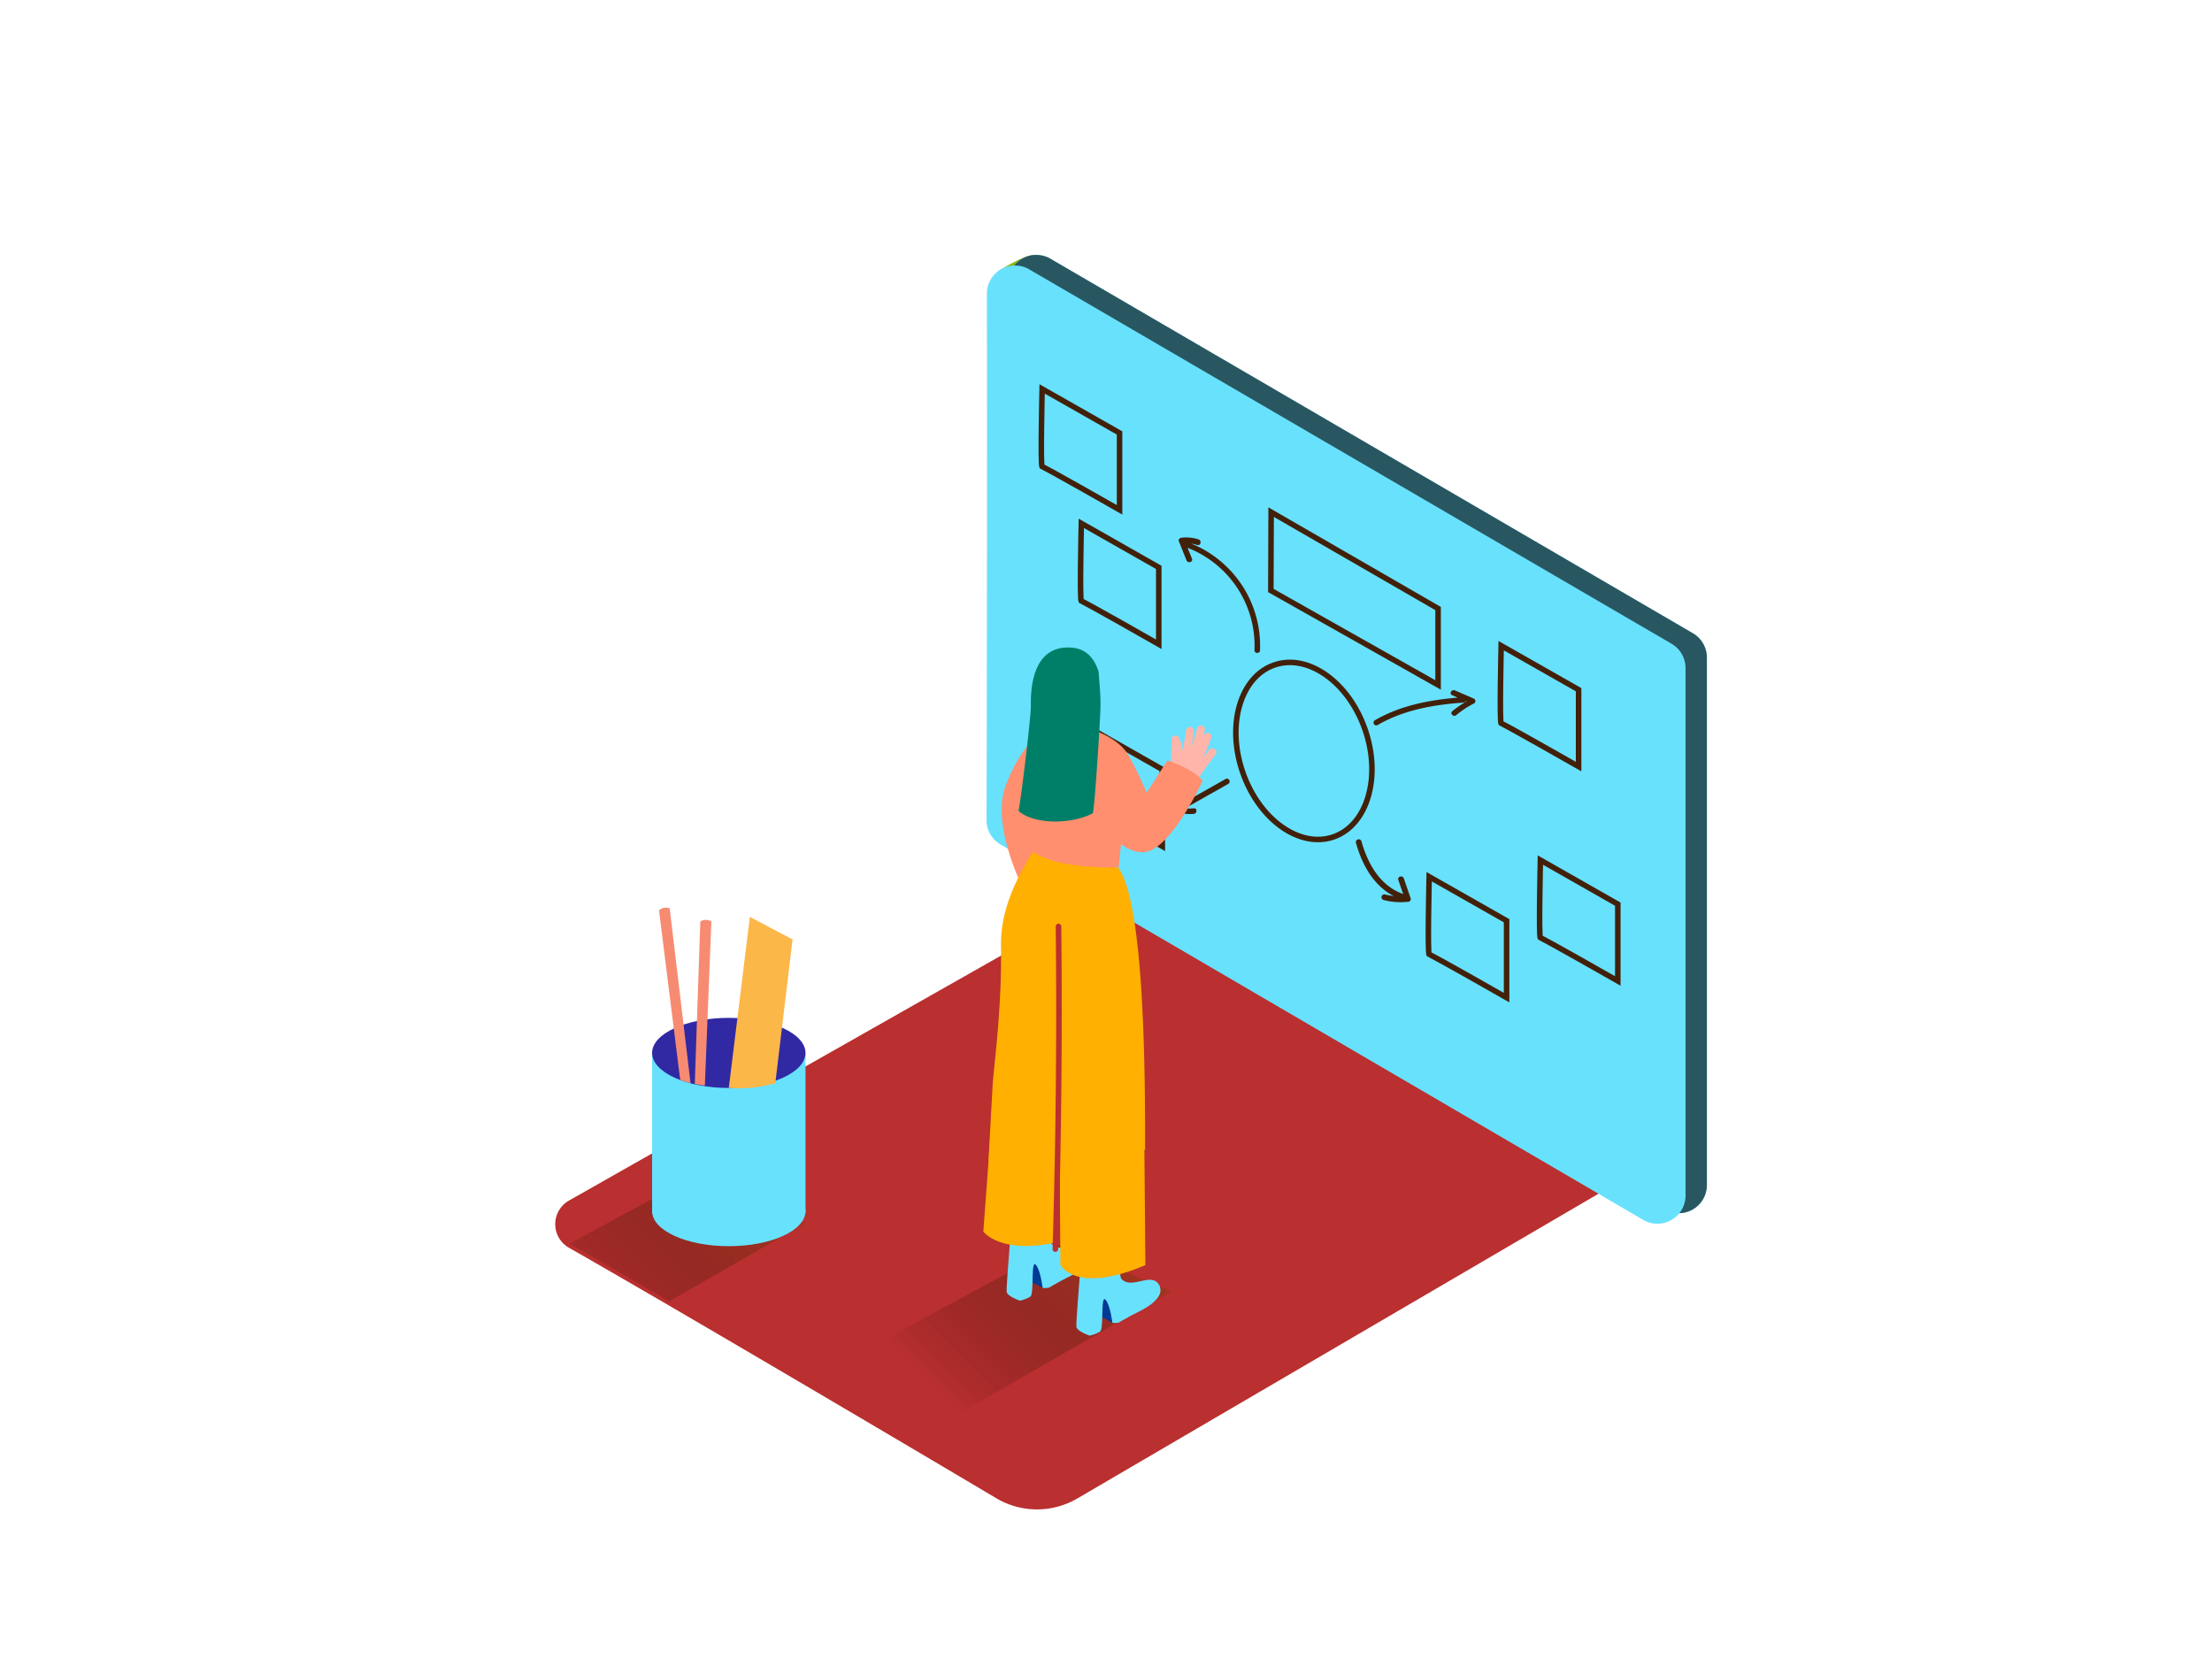 <svg id="Layer_1" data-name="Layer 1" xmlns="http://www.w3.org/2000/svg" xmlns:xlink="http://www.w3.org/1999/xlink" viewBox="0 0 400 300"><defs><linearGradient id="linear-gradient" x1="169.9" y1="252.14" x2="218.14" y2="203.89" gradientUnits="userSpaceOnUse"><stop offset="0" stop-opacity="0"/><stop offset="1" stop-color="#f15a24"/></linearGradient><linearGradient id="linear-gradient-2" x1="105.65" y1="241.69" x2="153.89" y2="193.45" xlink:href="#linear-gradient"/></defs><title>1</title><path d="M290.06,203.61c-8.63-6.23-18.34-10.89-27.9-15.52-18.94-9.18-38.33-17.65-55.63-29.75L102.89,217.1a4.91,4.91,0,0,0,0,8.54c17.61,10,60.19,35.15,77.31,45.31a14.43,14.43,0,0,0,14.65,0l104-60.81C295.92,208,293,205.75,290.06,203.61Z" fill="#ba2f2f"/><polyline points="191.72 225.05 152.31 246.39 169.24 258 211.84 233.53" fill="url(#linear-gradient)"/><path d="M113.46,230.94c2.41,1.44,5.07,2.8,7.49,4.42l24.72-14.2-20.13-8.48-22.59,12.24C106.44,226.93,110,228.87,113.46,230.94Z" fill="url(#linear-gradient-2)"/><path d="M180.54,49s4.88-3.07,6.54-2.89,0,4.11,0,4.11" fill="#8eb70f"/><path d="M182.31,51.22c.06,22.61,0,81.39-.07,95.17a5.08,5.08,0,0,0,2.52,4.4L301,218.69a5.09,5.09,0,0,0,7.66-4.4V118.91a5.09,5.09,0,0,0-2.53-4.4L190,46.81A5.09,5.09,0,0,0,182.31,51.22Z" fill="#68e1fd"/><path d="M182.31,51.22c.06,22.61,0,81.39-.07,95.17a5.08,5.08,0,0,0,2.52,4.4L301,218.69a5.09,5.09,0,0,0,7.66-4.4V118.91a5.09,5.09,0,0,0-2.53-4.4L190,46.81A5.09,5.09,0,0,0,182.31,51.22Z" opacity="0.61"/><path d="M178.46,53.12c.06,22.61,0,81.39-.07,95.17a5.08,5.08,0,0,0,2.52,4.4l116.23,67.9a5.09,5.09,0,0,0,7.66-4.4V120.81a5.09,5.09,0,0,0-2.53-4.4L186.12,48.71A5.09,5.09,0,0,0,178.46,53.12Z" fill="#68e1fd"/><ellipse cx="235.79" cy="135.78" rx="11.72" ry="16.44" transform="translate(-31.3 83.85) rotate(-18.93)" fill="none" stroke="#42210b" stroke-miterlimit="10"/><path d="M266.58,126.36l-3.5-1.52c-.58-.25-1.09.61-.5.86l1,.45c-5.24.45-10.39,1.44-15,4.12a.5.5,0,0,0,.5.86c4.78-2.77,10.13-3.69,15.57-4.08a.48.48,0,0,0,.41-.27l.13.06a18.33,18.33,0,0,0-2.57,1.77c-.49.41.22,1.12.71.71a17,17,0,0,1,3.21-2.11A.5.5,0,0,0,266.58,126.36Z" fill="#42210b"/><path d="M215.42,98.3a6.59,6.59,0,0,1,1.07.25c.61.2.88-.77.27-1a7.2,7.2,0,0,0-3.11-.31c-.28,0-.62.3-.48.63l1.39,3.46c.24.59,1.2.33,1-.27l-.81-2a19,19,0,0,1,12.1,18.53c0,.64,1,.64,1,0A19.94,19.94,0,0,0,215.42,98.3Z" fill="#42210b"/><path d="M221.6,140.88l-7.24,4.1a5.34,5.34,0,0,1,.63-1c.41-.49-.3-1.2-.71-.71a6.56,6.56,0,0,0-1.45,3.08.51.51,0,0,0,.35.62,8.46,8.46,0,0,0,2.7.2c.64-.06.64-1.06,0-1a7.77,7.77,0,0,1-1.58,0l7.81-4.42A.5.5,0,0,0,221.6,140.88Z" fill="#42210b"/><path d="M255.08,162.4l-1.23-3.57c-.21-.6-1.18-.34-1,.27l.89,2.57c-4.18-1.49-6.38-5.42-7.54-9.52a.5.5,0,0,0-1,.27c1.12,4,3.19,7.71,6.82,9.61a11.31,11.31,0,0,1-1.55-.28.5.5,0,0,0-.27,1,12.16,12.16,0,0,0,4.33.33A.51.51,0,0,0,255.08,162.4Z" fill="#42210b"/><path d="M271.46,116.76s-.33,14.06,0,14.06,14,7.8,14,7.8v-13.9Z" fill="none" stroke="#42210b" stroke-miterlimit="10"/><path d="M258.44,158.54s-.33,14.06,0,14.06,14,7.8,14,7.8V166.5Z" fill="none" stroke="#42210b" stroke-miterlimit="10"/><path d="M278.55,155.53s-.33,14.06,0,14.06,14,7.8,14,7.8V163.5Z" fill="none" stroke="#42210b" stroke-miterlimit="10"/><path d="M188.45,70.33s-.33,14.06,0,14.06,14,7.8,14,7.8V78.29Z" fill="none" stroke="#42210b" stroke-miterlimit="10"/><path d="M195.54,94.64s-.33,14.06,0,14.06,14,7.8,14,7.8V102.6Z" fill="none" stroke="#42210b" stroke-miterlimit="10"/><path d="M196.18,131.18s-.33,14.06,0,14.06,14,7.8,14,7.8v-13.9Z" fill="none" stroke="#42210b" stroke-miterlimit="10"/><polygon points="229.86 92.61 229.81 106.78 260.05 123.86 260.05 110.04 229.86 92.61" fill="none" stroke="#42210b" stroke-miterlimit="10"/><path d="M189.79,130.6a27.4,27.4,0,0,0-8,11.69C179,150,186,162.68,186,162.68l10.9-8.61" fill="#ff8f6f"/><path d="M188.59,232.91l-3-1.64.75-4.22s4.4.41,4.79,2" fill="#003b94"/><path d="M189.71,232.84c.67-.41,1.36-.77,2-1.14,1.71-.93,4.18-1.9,5.23-3.66a2,2,0,0,0-.14-2.3c-1.56-1.87-4.94,1.21-6.67-.87-.34-.41-.5-6.92-.5-6.92l-6.59,1.78s-1.12,13.08-1,13.89,2.39,1.58,2.39,1.58a5.84,5.84,0,0,0,1.9-.74c.69-.5.07-6.64.94-5.78s1.27,4.22,1.27,4.22A4.53,4.53,0,0,0,189.71,232.84Z" fill="#68e1fd"/><path d="M201.21,239.23l-3-1.64.75-4.22s4.4.41,4.79,2" fill="#003b94"/><path d="M202.32,239.16c.67-.41,1.36-.77,2-1.14,1.71-.93,4.18-1.9,5.23-3.66a2,2,0,0,0-.14-2.3c-1.56-1.87-4.94,1.21-6.67-.87-.34-.41-.5-6.92-.5-6.92l-6.59,1.78s-1.12,13.08-1,13.89,2.39,1.58,2.39,1.58a5.84,5.84,0,0,0,1.9-.74c.69-.5.07-6.64.94-5.78s1.27,4.22,1.27,4.22A4.53,4.53,0,0,0,202.32,239.16Z" fill="#68e1fd"/><path d="M179.73,196.71l-1.91,26s3.09,4.27,13.47,1.89h0l.1-17.51" fill="#ffb000"/><path d="M191.75,201.86c-.22,2.24,0,26.91,0,26.91s2.87,5.37,15.37,0l-.18-21" fill="#ffb000"/><path d="M178.76,209.8c.85.58,1.15-6.95,2-6.43A50.63,50.63,0,0,0,191,207.9l.08,0a.7.7,0,0,1,.95.35,54.13,54.13,0,0,0,6.72,1.52c2.92.47,5.33-1.69,8.32-1.85,0-11.47.06-44.14-4.83-51L187.85,152c-.07,1.19-7,9.24-6.84,19,.19,11.05-1.25,21.49-1.49,24.94C179.47,196.63,178.79,209.17,178.76,209.8Z" fill="#ffb000"/><path d="M203.62,143.69l-1.33,13.16s-10.78.44-15.43-2.77V142.92" fill="#ff8f6f"/><path d="M218.59,135.64l-1.1,1.5a36.11,36.11,0,0,0,1.55-3.75c.31-.88-1.09-1.22-1.4-.35l-.16.45q.2-.7.38-1.4a.72.72,0,0,0-1.4-.35,37.51,37.51,0,0,1-1.09,3.59,25.64,25.64,0,0,0,.51-3.18c.09-.92-1.35-.88-1.44,0a22.85,22.85,0,0,1-.65,3.6q0-.62-.11-1.23a.73.73,0,0,0-.3-.52c0-.16-.09-.32-.14-.48a.72.72,0,0,0-1.41.22l-.09,5.44a6.48,6.48,0,0,1-1,1.55,25.15,25.15,0,0,1,2,1.57,20.73,20.73,0,0,1,1.64,1.57q.69-.86,1.34-1.76a.78.78,0,0,0,.14-.15q1.94-2.86,4-5.63C220.39,135.61,219.13,134.91,218.59,135.64Z" fill="#ffb5a9"/><path d="M196.78,131.69s5.09,1.37,7.15,4.67a58.22,58.22,0,0,1,3.41,7l3.76-5.84s4.56,1.4,6.38,3.65c0,0-5.42,11.84-10.14,12.85s-9.72-7-9.72-7-1,3.33-.83-.22" fill="#ff8f6f"/><path d="M184.17,146.64c2.88,2.54,9.76,2.42,13.45.41C198,145.74,199,129.3,199,127.9c.06-2-.17-4.05-.31-6.07a.58.58,0,0,1,0-.26c-.68-2.28-2.07-4.21-4.82-4.45-7.11-.61-7.51,7.27-7.46,10.47C186.47,129.44,184.52,145.44,184.17,146.64Z" fill="#007f68"/><path d="M191.91,167.53a.5.5,0,0,0-1,0q.31,29.18-.57,58.36c0,.64,1,.64,1,0Q192.23,196.72,191.91,167.53Z" fill="#ba2f2f"/><path d="M117.92,190.4v28.86s27.74,1.54,27.74,0V190.4" fill="#68e1fd"/><ellipse cx="131.79" cy="219.01" rx="13.87" ry="6.34" fill="#68e1fd"/><ellipse cx="131.79" cy="190.4" rx="13.87" ry="6.34" fill="#3129a3"/><path d="M123.15,195.32l.1.05c.53.19,1.07.35,1.62.49l-3.77-31.61a1.89,1.89,0,0,0-1.93.36L123,195.26Z" fill="#f78b72"/><path d="M127.46,196.3l1.18-29.67a1.9,1.9,0,0,0-2,0l-1,29.37A15.55,15.55,0,0,0,127.46,196.3Z" fill="#f78b72"/><path d="M131.79,196.73l3.81-30.93,7.72,4.08-3.12,26A23.6,23.6,0,0,1,131.79,196.73Z" fill="#fcb749"/></svg>